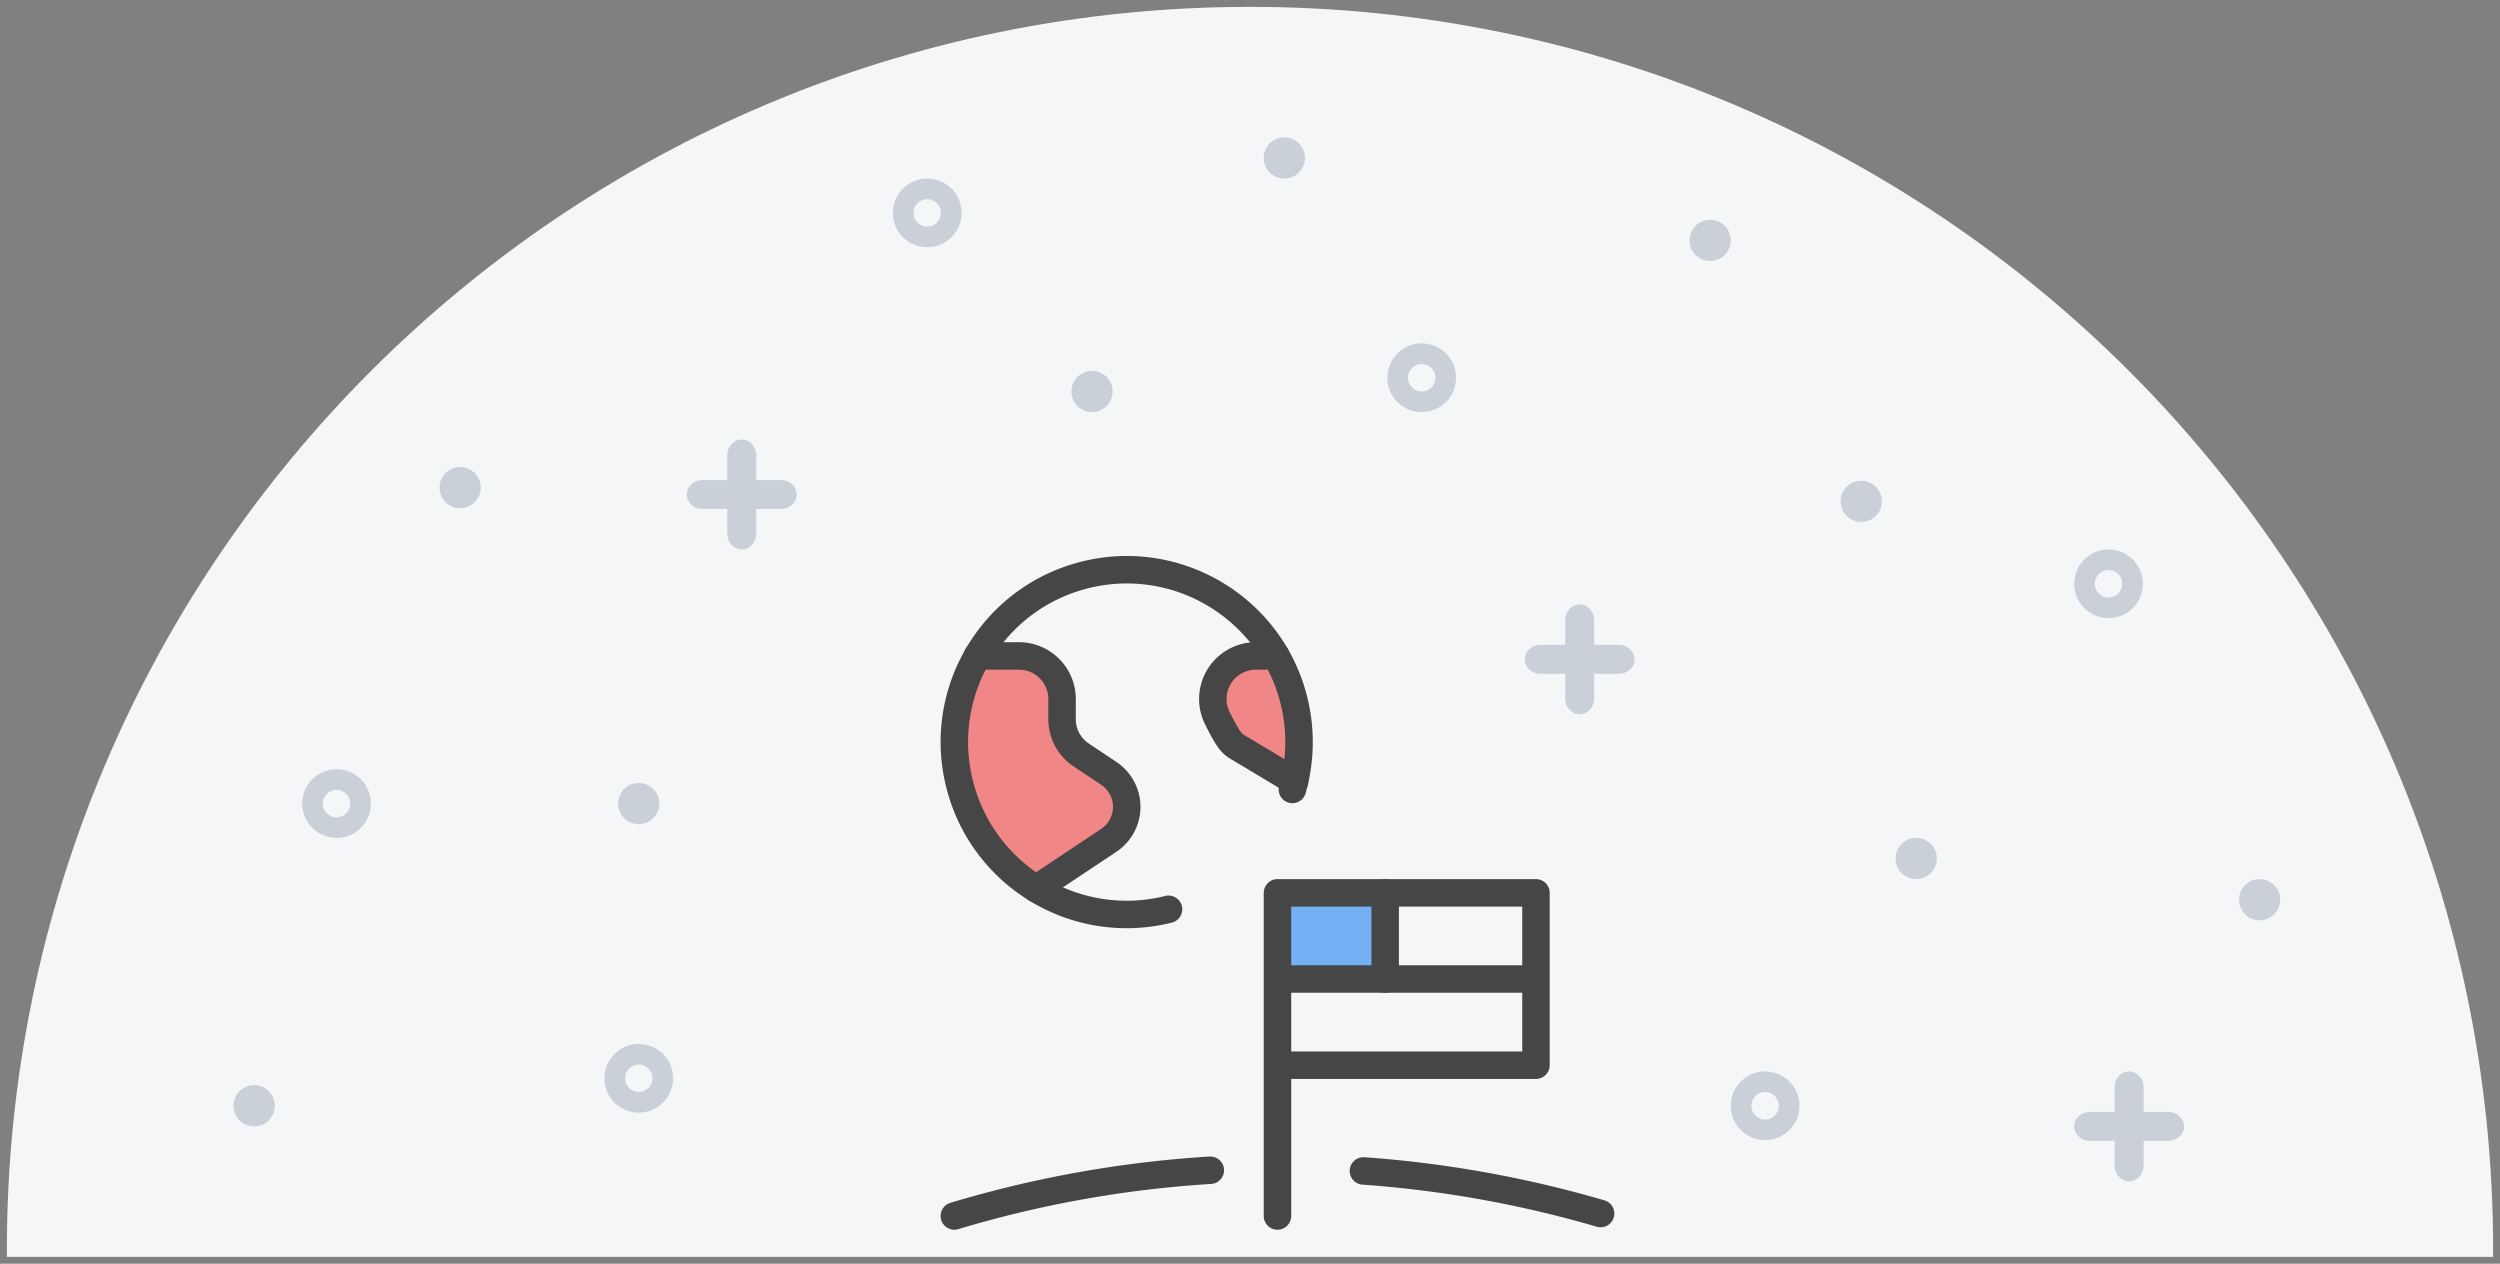 <svg xmlns="http://www.w3.org/2000/svg" width="182" height="92" viewBox="0 0 182 92">
    <rect x="0" y="0" width="182" height="92" fill="#808080" stroke="none"/>
    <g fill="none" fill-rule="evenodd" transform="translate(1 1)">
        <path fill="#F4F6F8" stroke="#F4F6F8" d="M90 0c49.706 0 90 40.294 90 90H0C0 40.294 40.294 0 90 0z"/>
        <path fill="#74B0F4" d="M92 64h7.636v6.545H92z"/>
        <path stroke="#464646" stroke-linecap="round" stroke-linejoin="round" stroke-width="2" d="M98.258 84.244a82.355 82.355 0 0 1 17.265 3.101M68.477 87.523a82.256 82.256 0 0 1 18.634-3.329M92 87.523V64h18.818v12.545H92M92 70.273h18.818"/>
        <path fill="#F18686" d="M70.154 46.752h3.028a3.138 3.138 0 0 1 3.136 3.136v1.464c0 1.05.523 2.03 1.397 2.612l2.003 1.336a2.927 2.927 0 0 1 0 4.876l-5.282 3.519c-3.563-2.342-5.527-5.15-5.89-8.422-.364-3.273.172-6.113 1.608-8.52z"/>
        <path fill="#F18686" stroke="#464646" stroke-linecap="round" stroke-linejoin="round" stroke-width="2" d="M91.891 46.752h-1.463a3.136 3.136 0 0 0-2.802 4.54c.893 1.785 1.098 1.881 1.65 2.203l3.972 2.38"/>
        <path stroke="#464646" stroke-linecap="round" stroke-linejoin="round" stroke-width="2" d="M84.067 65.196c-6.722 1.681-13.532-2.407-15.213-9.129-1.681-6.722 2.406-13.532 9.129-15.213 6.722-1.681 13.532 2.406 15.213 9.129a12.56 12.56 0 0 1-.109 6.49"/>
        <path stroke="#464646" stroke-linecap="round" stroke-linejoin="round" stroke-width="2" d="M70.154 46.752h3.028a3.138 3.138 0 0 1 3.136 3.136v1.464c0 1.05.523 2.03 1.397 2.612l2.003 1.336a2.927 2.927 0 0 1 0 4.876l-5.282 3.519M99.84 64v6.273"/>
        <path fill="#CAD0D8" d="M53 31c.581 0 1.053.509 1.053 1.137l-.001 1.81h1.812c.627 0 1.136.471 1.136 1.053 0 .581-.509 1.053-1.136 1.053l-1.812-.001v1.812c0 .627-.47 1.136-1.052 1.136-.581 0-1.053-.509-1.053-1.136v-1.812h-1.81c-.628 0-1.137-.47-1.137-1.052 0-.582.509-1.053 1.136-1.053h1.811v-1.81c0-.628.472-1.137 1.053-1.137zM114 43c.581 0 1.053.509 1.053 1.137l-.001 1.81h1.812c.627 0 1.136.471 1.136 1.053 0 .581-.509 1.053-1.136 1.053l-1.812-.001v1.812c0 .627-.47 1.136-1.052 1.136-.581 0-1.053-.509-1.053-1.136v-1.812h-1.81c-.628 0-1.137-.47-1.137-1.052 0-.582.509-1.053 1.136-1.053h1.811v-1.81c0-.628.472-1.137 1.053-1.137zM154 77c.581 0 1.053.509 1.053 1.137l-.001 1.81h1.812c.627 0 1.136.471 1.136 1.053 0 .581-.509 1.053-1.136 1.053l-1.812-.001v1.812c0 .627-.47 1.136-1.052 1.136-.581 0-1.053-.509-1.053-1.136v-1.812h-1.81c-.628 0-1.137-.47-1.137-1.052 0-.582.509-1.053 1.136-1.053h1.811v-1.81c0-.628.472-1.137 1.053-1.137z"/>
        <circle cx="45.5" cy="57.5" r="1.5" fill="#CAD0D8"/>
        <circle cx="32.5" cy="34.5" r="1.5" fill="#CAD0D8"/>
        <circle cx="17.5" cy="79.5" r="1.5" fill="#CAD0D8"/>
        <circle cx="92.5" cy="10.5" r="1.5" fill="#CAD0D8"/>
        <circle cx="78.5" cy="27.5" r="1.5" fill="#CAD0D8"/>
        <circle cx="123.5" cy="16.5" r="1.5" fill="#CAD0D8"/>
        <circle cx="134.5" cy="35.5" r="1.5" fill="#CAD0D8"/>
        <circle cx="163.5" cy="64.5" r="1.5" fill="#CAD0D8"/>
        <circle cx="138.5" cy="61.5" r="1.5" fill="#CAD0D8"/>
        <g>
            <g transform="translate(100 24)">
                <circle cx="2.5" cy="2.5" r="2.5" fill="#CAD0D8"/>
                <circle cx="2.5" cy="2.5" r="1" fill="#F4F6F8"/>
            </g>
        </g>
        <g transform="translate(64 12)">
            <circle cx="2.5" cy="2.5" r="2.5" fill="#CAD0D8"/>
            <circle cx="2.5" cy="2.5" r="1" fill="#F4F6F8"/>
        </g>
        <g transform="translate(125 77)">
            <circle cx="2.5" cy="2.5" r="2.5" fill="#CAD0D8"/>
            <circle cx="2.5" cy="2.5" r="1" fill="#F4F6F8"/>
        </g>
        <g transform="translate(150 39)">
            <circle cx="2.5" cy="2.5" r="2.5" fill="#CAD0D8"/>
            <circle cx="2.5" cy="2.5" r="1" fill="#F4F6F8"/>
        </g>
        <g transform="translate(43 75)">
            <circle cx="2.5" cy="2.5" r="2.5" fill="#CAD0D8"/>
            <circle cx="2.5" cy="2.5" r="1" fill="#F4F6F8"/>
        </g>
        <g transform="translate(21 55)">
            <circle cx="2.5" cy="2.5" r="2.5" fill="#CAD0D8"/>
            <circle cx="2.5" cy="2.5" r="1" fill="#F4F6F8"/>
        </g>
    </g>
</svg>
